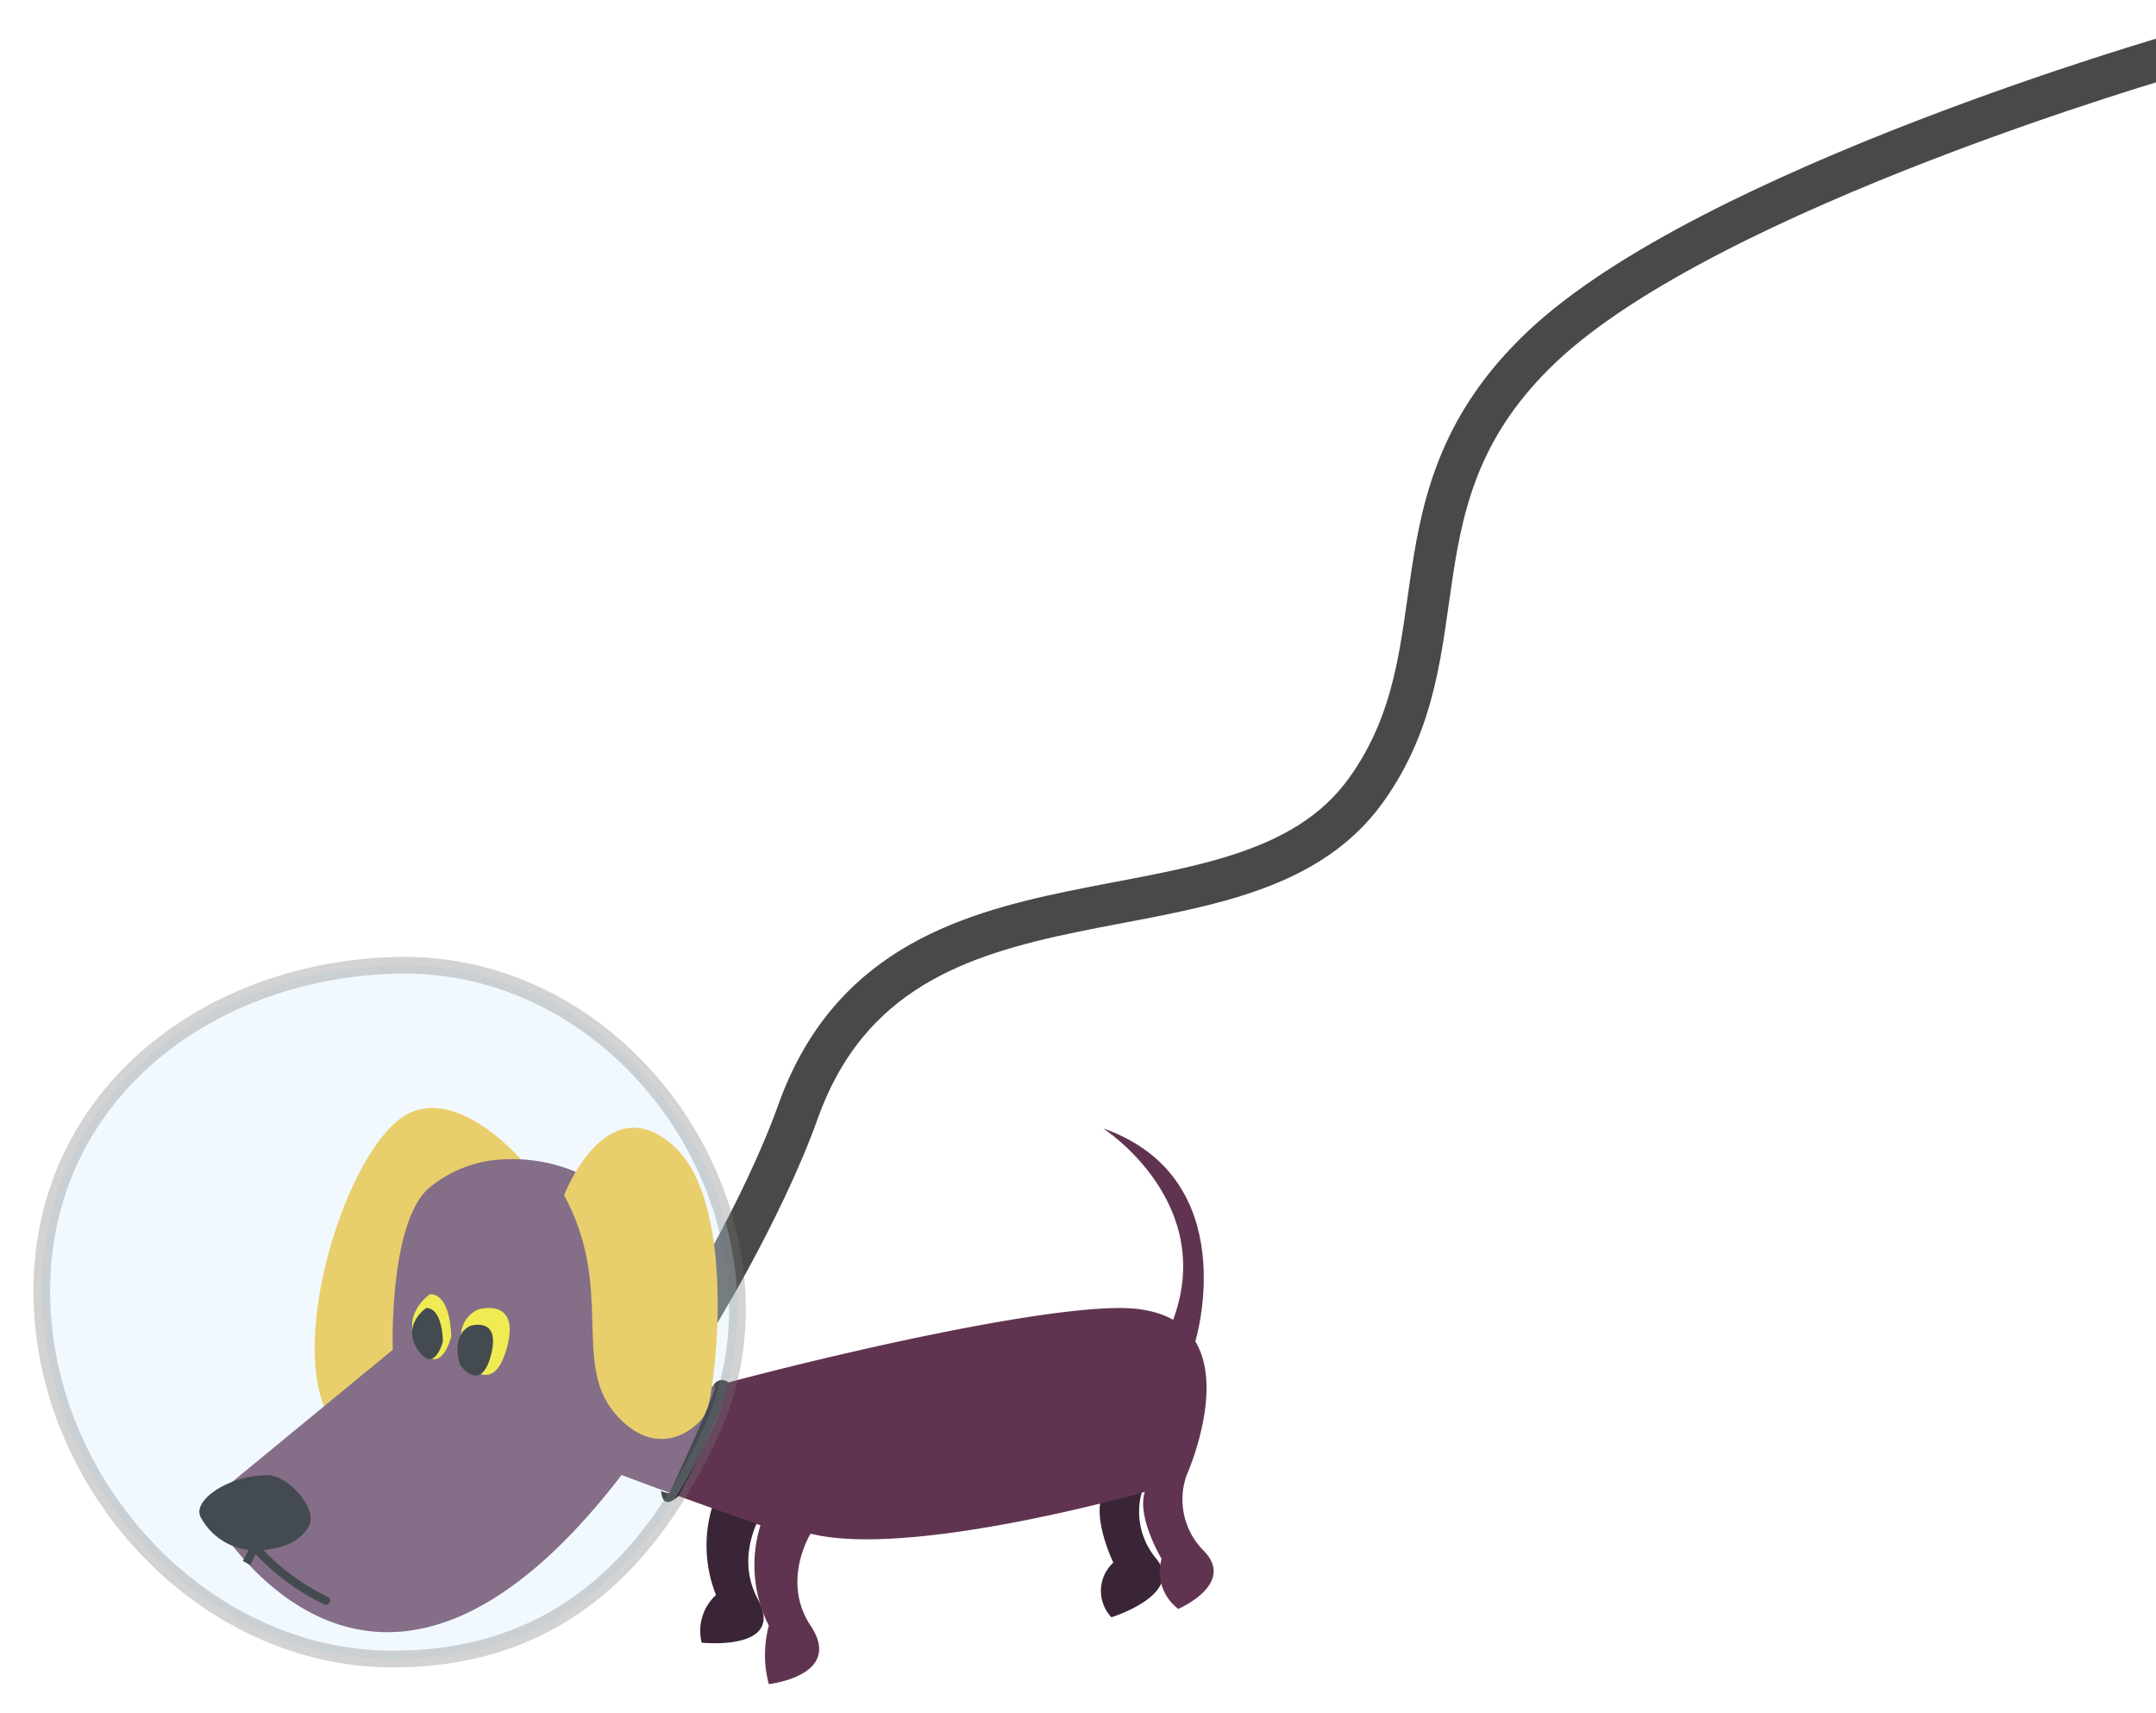 <svg id="Layer_1" data-name="Layer 1" xmlns="http://www.w3.org/2000/svg" width="258" height="205" viewBox="0 0 258 205"><defs><style>.cls-1,.cls-6,.cls-7{fill:none;}.cls-1{stroke:#494948;stroke-width:5px;}.cls-1,.cls-6,.cls-7,.cls-9{stroke-miterlimit:10;}.cls-2{fill:#3a2536;}.cls-3{fill:#603451;}.cls-4{fill:#f3c027;}.cls-5{fill:#ffea03;}.cls-6,.cls-7{stroke:#000;}.cls-6{stroke-linecap:round;}.cls-8{fill:#020202;}.cls-9{fill:#d2ebff;stroke:#757575;stroke-width:2px;opacity:0.32;}</style></defs><title>hund</title><path class="cls-1" d="M260.5,6.5s-55.92,16-76,35c-19,18-8.91,36.07-21,53-15,21-56,5-68,38.5-4.38,12.24-13,26-13,26"/><path class="cls-2" d="M78,169.5c5.5-1.64,41.25-11.21,55-10,16.93,1.49,4.1,17.76,4.1,17.76a8.7,8.7,0,0,0,1.2,9.15c3.63,4.33-5.3,7.09-5.3,7.09a4.59,4.59,0,0,1,.23-6.54s-2.55-5.24-1.29-8.14c0,0-28.59,5.51-40.28,1.46,0,0-4,5.34-1,11,3.46,6.33-6.69,5.26-6.69,5.26a5.8,5.8,0,0,1,1.71-5.7,16.07,16.07,0,0,1,.06-12s-12.64-6.19-13.45-10.36C72.06,167.08,76.73,169.88,78,169.5Z"/><path class="cls-3" d="M76.69,168.5c5.33-2.12,43.51-12,57.31-12,17,0,8,20,8,20a8.68,8.68,0,0,0,2,9c4,4-3,7-3,7a5.57,5.57,0,0,1-2-6s-3-5-2-8c0,0-28,8-40,5,0,0-3.55,5.67,0,11,4,6-5,7-5,7a13.6,13.6,0,0,1,0-7,16.08,16.08,0,0,1-1-12s-17-6-19-7C70.8,174.9,75.46,169,76.69,168.5Z"/><path class="cls-4" d="M63,139.45s-8.88-10.9-15.53-5.27-12.92,26.66-8.12,35.32L50.8,157.86S50.24,142.64,63,139.45Z"/><path class="cls-3" d="M68.9,140.21a19.75,19.75,0,0,0-10.3-1.34A15,15,0,0,0,51.5,142c-5,4-4.5,19.5-4.5,19.5L24.5,180S45,219.5,78,171.5c0,0-5.86-.45-4-17C73.86,152,73.5,148,68.9,140.21Z"/><path class="cls-4" d="M67.5,143s5-13,13-6,5,30,4,32-6,6-11,0S73.5,154,67.5,143Z"/><path class="cls-5" d="M57.24,156.67c-3.41,1.54-1.71,6.17-1.71,6.17s3.42,4.62,5.12-1.55S57.24,156.67,57.24,156.67Z"/><path class="cls-5" d="M51.46,154.84c2.54,0,2.54,5.09,2.54,5.09s-1.27,5.08-3.81,1.27S51.46,154.84,51.46,154.84Z"/><path d="M56.29,158.63c-2.46,1.17-1.23,4.69-1.23,4.69s2.46,3.51,3.69-1.18S56.29,158.63,56.29,158.63Z"/><path d="M51,156.5c2,0,2,4,2,4s-1,4-3,1S51,156.5,51,156.5Z"/><path d="M37,182.5c-1,2-3.46,3-6.5,3a7.52,7.52,0,0,1-6.5-4c-1-2,3.39-5,8-5C34.5,176.5,38,180.5,37,182.5Z"/><path class="cls-6" d="M39,191.5a26.62,26.62,0,0,1-9-7"/><line class="cls-7" x1="29.5" y1="187" x2="30.67" y2="184.8"/><path class="cls-8" d="M85.33,165.88a1.15,1.15,0,0,1,1.84-.47s-.74,4.09-6,13.59c0,0-1.92,2-2.07-.74-.14.24,1,.4,1,.4s7.3-15.59,5-12.33C85,166.5,85.26,166,85.33,165.88Z"/><path class="cls-9" d="M85,171.5c-7,15-18,27-38,27-22.92,0-42-21.08-42-44s19.09-38.21,42-39C76,114.5,96.5,146.85,85,171.5Z"/><path class="cls-3" d="M132,135s14,9,8.16,23.5c-4,10,2.88,2,2.88,2S149,141,132,135Z"/></svg>
